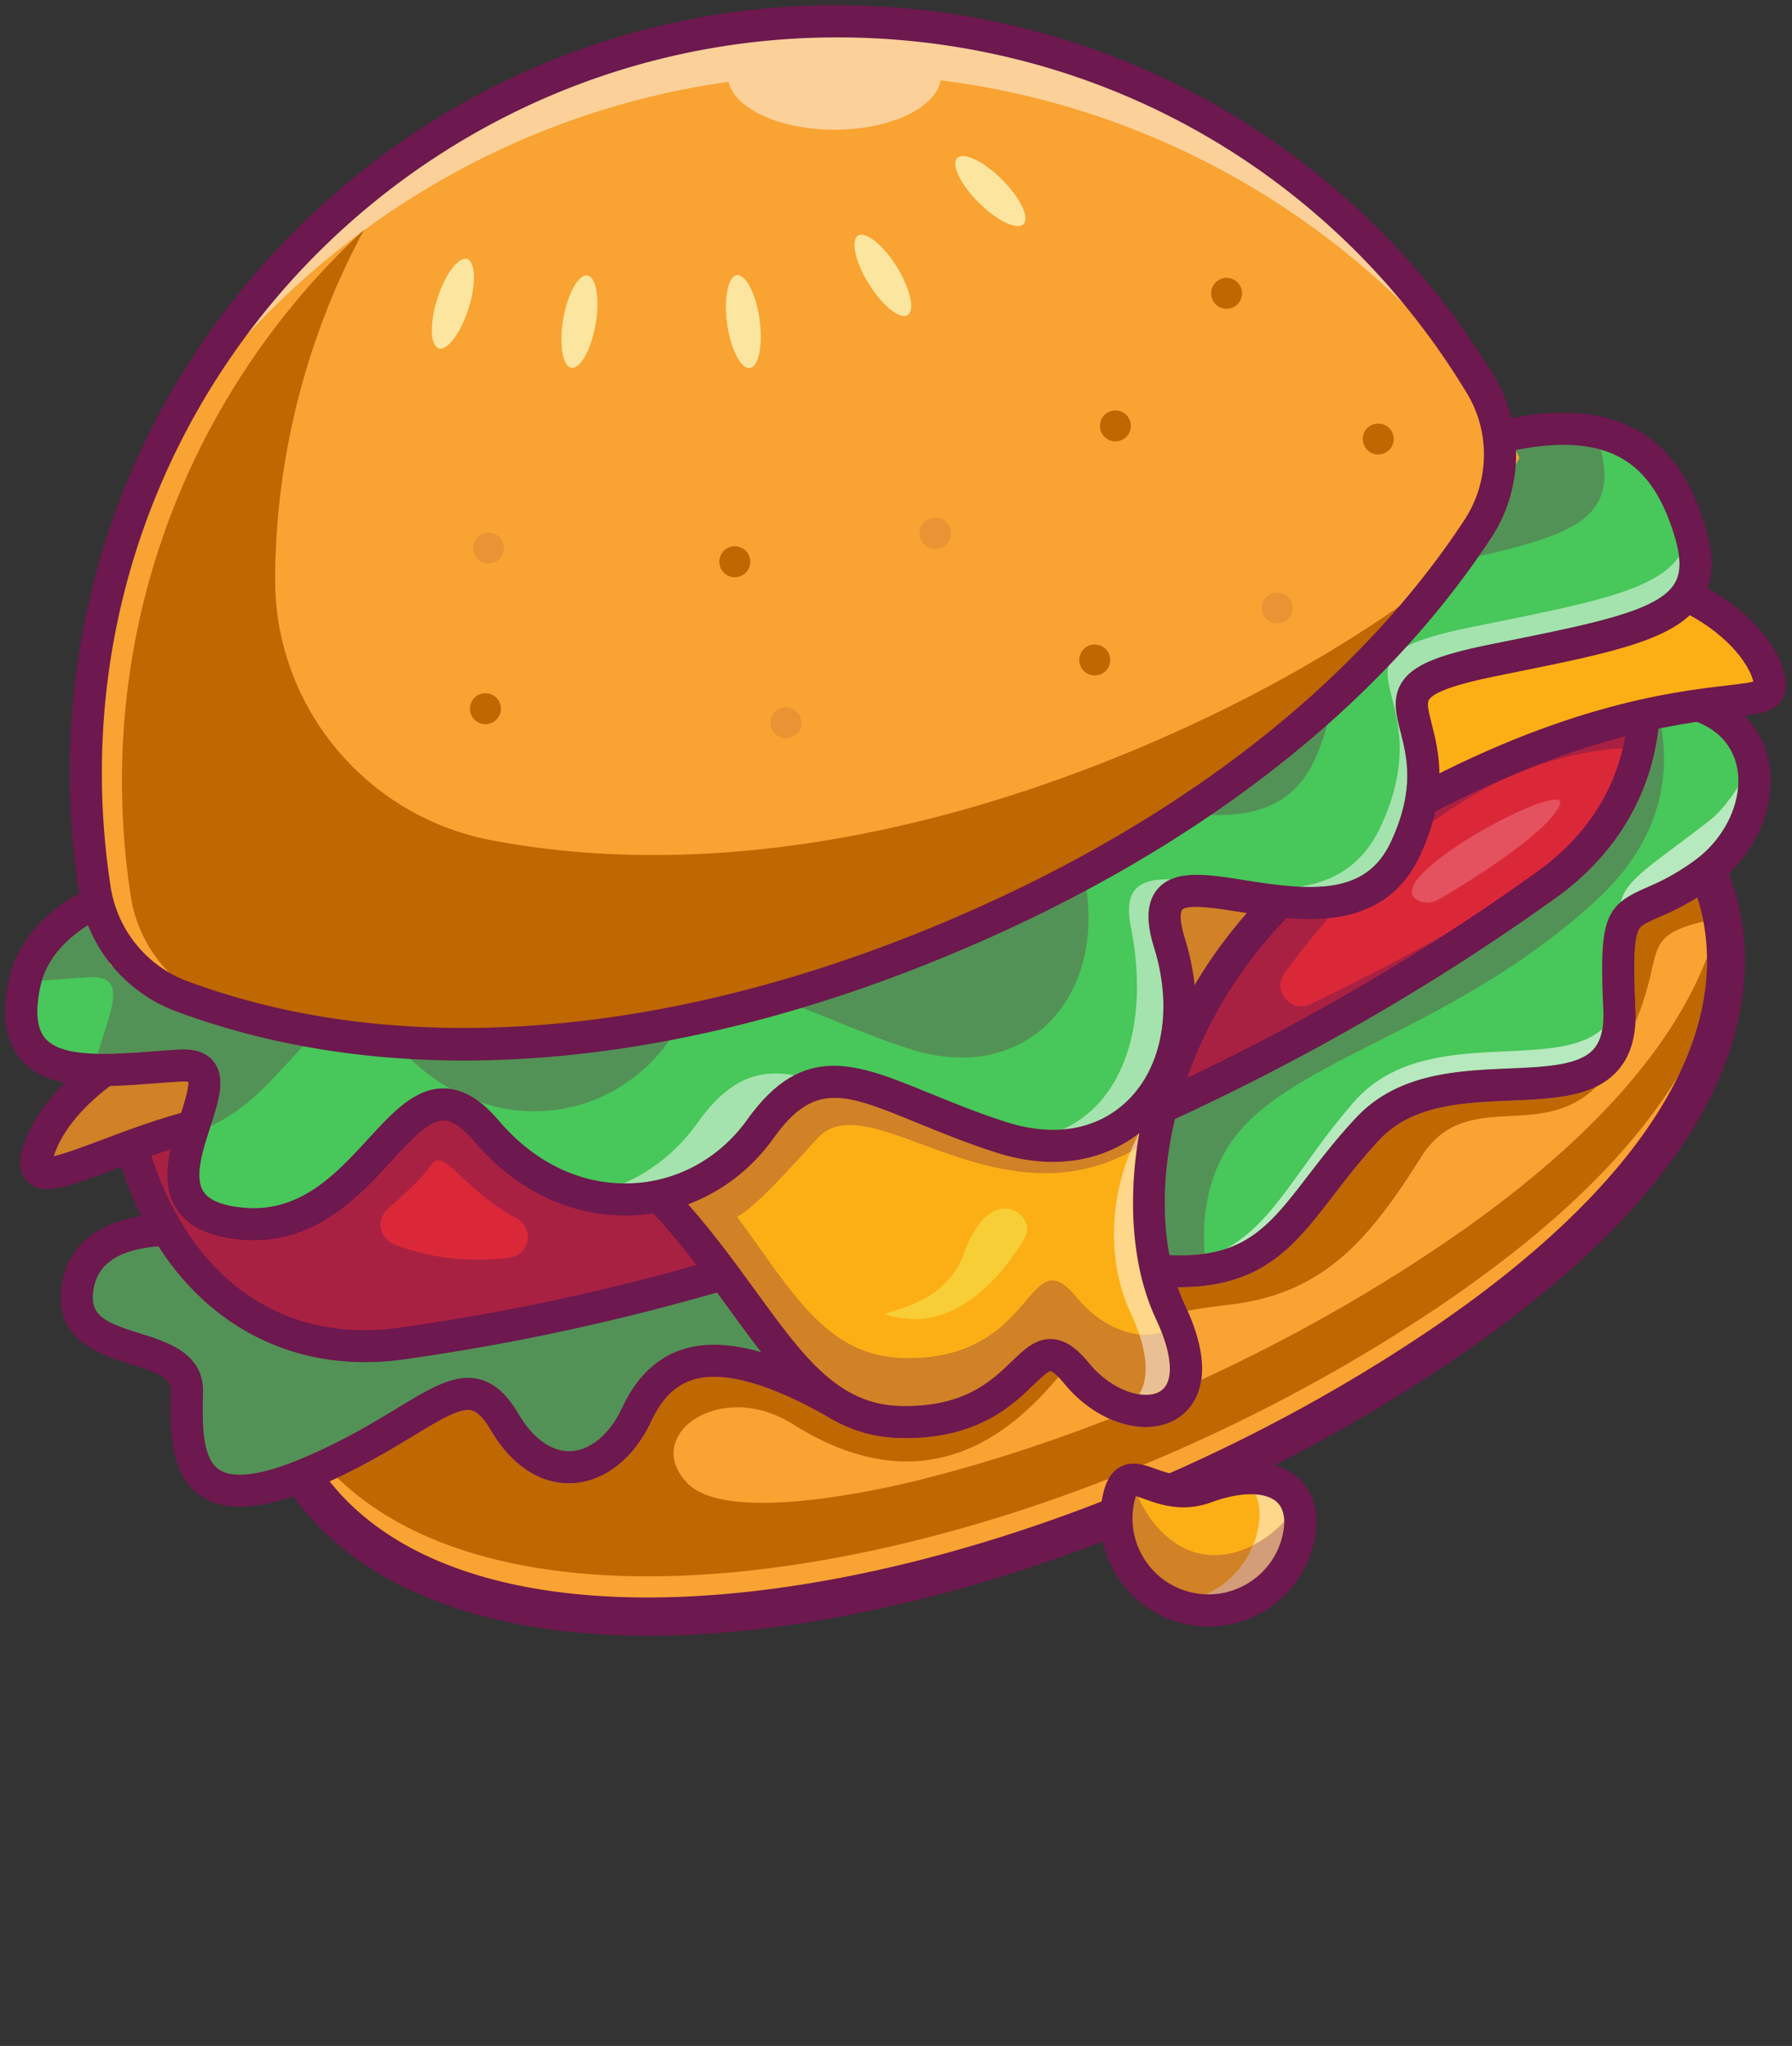 <svg xmlns="http://www.w3.org/2000/svg" width="255" height="291" fill="none">
<rect width="100%" height="100%" fill="#333333" stroke="none"/>
<path fill="#F9A332" d="M241.042 120.589s23.858 31.115-37.588 71.835c-61.448 40.718-147.114 54.191-164.161 10.342-17.047-43.851-1.131-30.868 64.367-38.373 65.497-7.505 109.107-75.61 119.645-68.187 10.533 7.425 17.737 24.383 17.737 24.383Z"/>
<path fill="#BF6700" d="M92.191 224.205c-18.49 0-34.173-4.363-44.18-14.014 4.427-2.09 7.932-4.212 10.861-5.984 3.338-2.02 6.042-3.657 7.722-3.657.18 0 .348.019.504.058.853.215 1.751 1.139 2.746 2.825 2.878 4.876 6.806 7.542 11.104 7.542.173 0 .346-.005.52-.013 4.55-.22 8.745-3.524 11.224-8.837 1.47-3.151 3.39-5.065 5.868-5.852.919-.291 1.944-.437 3.07-.437 4.137 0 9.663 1.962 16.483 5.862l.076.043c2.836 1.685 6.017 2.707 9.775 2.804.308.009.611.012.91.012 10.395 0 15.3-4.753 18.264-7.626.772-.748 1.939-1.878 2.332-1.91.004 0 .349.051 1.131.833-3.488 4.087-10.652 12.009-21.597 12.009-4.696 0-10.088-1.46-16.182-5.306-2.678-1.689-5.42-2.394-7.897-2.394-7.075 0-11.996 5.758-7.106 10.796 2.01 2.071 6.049 2.791 10.692 2.791 7.504 0 16.584-1.881 21.212-2.979 9.291-2.269 18.762-5.284 28.174-8.964 1.721.766 3.482 1.171 5.145 1.171 1.646 0 3.196-.397 4.518-1.232 1.127-.712 2.926-2.321 3.388-5.491 11.211-5.156 22.183-11.225 32.505-18.065 23.978-15.891 34.965-30.316 39.449-42.003a32.74 32.74 0 0 1-.489 5.994c-.605 3.506-1.776 7.055-3.495 10.634-5.976 10.003-16.773 21.499-35.465 33.886-34.946 23.158-77.727 37.504-111.262 37.504Zm76.802-37.776a36.667 36.667 0 0 0-.343-.75 26.264 26.264 0 0 1-1.053-2.59h.159c11.95 0 16.497-5.91 22.006-13.069 1.947-2.531 3.959-5.147 6.542-7.904 4.658-4.974 11.79-5.277 18.688-5.57 4.537-.192 8.885-.377 12.192-2.011-8.038 7.981-18.619-.007-24.95 10.017-7.201 11.402-13.604 19.403-27.205 21.003-2.211.26-4.213.548-6.036.874Zm63.727-41.048c.034-.615.034-1.259.005-1.932-.241-5.428-.27-9.132.32-10.822.317-.914.73-1.155 2.909-2.104 1.433-.626 3.269-1.427 5.561-2.857.331 1.006.636 2.144.879 3.407-8.988 2.158-5.484 4.352-9.674 14.308Z"/>
<path fill="#6D184E" d="M221.385 98.349c-.622 0-2.165.356-5.538 2.724-3.931 2.76-9.044 7.319-14.966 12.594-21.693 19.332-54.477 48.547-96.914 53.409-15.517 1.779-28.22 2.411-38.426 2.919-15.757.786-26.167 1.303-28.901 5.522-2.617 4.036.175 13.42 5.17 26.271 4.106 10.561 12.638 17.962 25.358 22.001 32.936 10.455 89.623-3.682 134.793-33.616 23.762-15.746 37.75-32.341 40.453-47.992 2.117-12.263-3.292-19.65-3.523-19.957a2.773 2.773 0 0 1-.335-.577c-.094-.222-7.056-16.36-16.808-23.232-.005-.002-.103-.066-.363-.066ZM92.239 232.657c-9.907.001-18.883-1.237-26.705-3.721-14.356-4.556-24.03-13.032-28.757-25.191-6.048-15.555-8.583-25.128-4.67-31.166 4.239-6.538 14.513-7.05 33.165-7.977 10.13-.505 22.736-1.133 38.081-2.891 40.737-4.668 72.752-33.198 93.937-52.075C211.457 97.01 219.258 90.055 224.858 94c10.399 7.329 17.504 22.876 18.546 25.252 1.196 1.718 6.589 10.361 4.366 23.64-2.918 17.464-17.329 34.887-42.824 51.783-22.182 14.7-48.19 26.274-73.232 32.591-14.236 3.59-27.531 5.391-39.475 5.391Z"/>
<path fill="#48C75A" d="M28.01 175.153s-15.603-2.4-17.003 8.2c-1.4 10.602 15.802 6.402 15.602 14.603-.2 8.201-.4 19.003 17.203 11.602 17.602-7.401 22.403-16.78 28.004-7.289 5.6 9.489 14.602 7.889 18.802-1.113 4.201-9.001 12.458-10.693 28.634-1.445 8.654 4.947 13.35-2.102 19.226-9.151 5.103-6.125 11.097-12.25 21.351-10.506 22.053 3.75 23.004-6.901 34.804-19.503 11.802-12.602 36.606 1.2 35.806-17.004-.8-18.202 1.1-11.349 12.05-19.301 10.953-7.952 10.802-26.554-10.651-24.903-21.453 1.65-74.809 78.61-203.829 75.81Z"/>
<path fill="#B6E9BD" d="M230.622 128.319c.809-3.363 4.674-5.409 12.693-11.649 1.415-1.103 2.832-2.934 4.023-4.773-.292 3.818-2.57 7.867-6.193 10.498-3.006 2.18-5.231 3.15-7.021 3.93-1.474.642-2.621 1.246-3.502 1.994ZM174.383 177.647c7.064-3.83 10.428-11.935 18.263-20.902 9.873-11.3 28.254-4.078 35.374-10.394-.21 1.248-.64 2.22-1.302 2.94-2.076 2.262-6.858 2.466-11.921 2.68-7.452.316-15.899.676-21.835 7.014-2.732 2.919-4.908 5.747-6.828 8.242-3.907 5.076-6.769 8.799-11.751 10.42Z"/>
<path fill="#539256" d="M34.13 209.744c-1.242 0-2.236-.247-2.961-.743-2.498-1.703-2.372-6.851-2.272-10.989.136-5.533-5.127-7.17-8.97-8.364-5.08-1.58-7.104-2.564-6.65-5.994.242-1.834 1.028-3.227 2.403-4.262 1.818-1.368 4.459-1.932 6.864-2.113 6.816 10.587 17.232 16.472 29.403 16.472 1.543 0 3.116-.095 4.71-.286 15.079-2.063 30.243-5.281 45.38-9.622.589.804 1.169 1.602 1.741 2.391 1.536 2.114 3.025 4.166 4.531 6.084-2.434-.708-4.661-1.059-6.694-1.059-1.598 0-3.077.217-4.44.651-3.714 1.179-6.618 3.964-8.63 8.278-1.749 3.746-4.477 6.064-7.297 6.201-.08.003-.16.004-.24.004-2.64 0-5.193-1.853-7.22-5.288-1.671-2.832-3.442-4.402-5.572-4.937a6.589 6.589 0 0 0-1.622-.199c-2.95 0-6.047 1.872-10.092 4.32-3.495 2.115-7.844 4.748-13.578 7.158-3.628 1.526-6.598 2.297-8.794 2.297Zm133.839-31.196c-.504 0-1.025-.013-1.564-.039-1.052-5.663-.871-12.352.792-19.34 19.678-9.1 38.038-19.781 54.819-31.905 8.146-6.092 12.9-14.339 13.981-23.628l.408-.083c1.173 6.955-.009 16.032-9.368 24.594-18.802 17.201-40.006 21.802-49.608 31.604-5.785 5.907-6.413 13.48-5.999 18.568a24.482 24.482 0 0 1-3.461.229Z"/><path fill="#6D184E" d="M24.463 177.208c-2.802 0-6.463.438-8.784 2.184-1.374 1.035-2.16 2.429-2.403 4.263-.453 3.429 1.57 4.413 6.65 5.993 3.843 1.194 9.106 2.832 8.97 8.364-.1 4.138-.225 9.287 2.272 10.99 2.01 1.371 6.075.834 11.755-1.554 5.734-2.41 10.083-5.043 13.578-7.159 4.79-2.898 8.252-4.991 11.714-4.121 2.13.536 3.9 2.105 5.572 4.937 2.088 3.538 4.735 5.399 7.46 5.284 2.82-.137 5.549-2.454 7.297-6.2 2.012-4.315 4.916-7.1 8.63-8.279 5.642-1.794 13.235.11 23.213 5.814 6.013 3.438 9.261-.021 14.953-6.957 5.515-6.725 12.378-15.095 24.872-12.97 15.73 2.678 19.349-2.029 25.921-10.569 1.92-2.495 4.096-5.324 6.829-8.241 5.935-6.339 14.383-6.699 21.835-7.015 5.062-.215 9.844-.418 11.919-2.681 1.08-1.177 1.551-3.023 1.434-5.642-.563-12.824.106-14.767 5.975-17.323 1.788-.781 4.016-1.752 7.02-3.932 4.959-3.602 7.398-9.855 5.672-14.546-1.697-4.618-6.953-6.83-14.804-6.222-5.256.403-13.853 6.772-24.739 14.837-15.473 11.463-36.666 27.165-65.865 39.812-34.467 14.93-72.644 22.055-113.45 21.167a2.67 2.67 0 0 1-.295-.025c-.704-.107-1.853-.209-3.201-.209Zm9.644 37.103c-2.195 0-4.027-.509-5.519-1.527-4.555-3.107-4.396-9.636-4.268-14.884.043-1.775-1.399-2.526-5.754-3.88-4.313-1.341-10.832-3.37-9.829-10.965.407-3.077 1.821-5.544 4.204-7.331 5.356-4.017 13.93-3.037 15.255-2.856 92.594 1.966 145.02-36.873 176.354-60.083 12.37-9.164 20.542-15.218 27.111-15.725 14.104-1.08 18.303 6.08 19.455 9.207 2.446 6.652-.617 14.992-7.281 19.83-3.41 2.476-5.994 3.602-7.882 4.426-2.178.949-2.59 1.19-2.909 2.105-.589 1.689-.559 5.392-.319 10.821.17 3.895-.69 6.819-2.634 8.937-3.358 3.662-9.063 3.904-15.1 4.16-6.897.293-14.03.595-18.686 5.57-2.584 2.757-4.596 5.373-6.544 7.904-6.632 8.62-11.871 15.428-30.319 12.291-9.871-1.679-15.306 4.948-20.565 11.359-5.206 6.35-11.112 13.546-20.764 8.028-8.68-4.962-15.259-6.786-19.553-5.425-2.478.787-4.398 2.701-5.868 5.851-2.48 5.314-6.675 8.618-11.224 8.838-4.5.224-8.63-2.457-11.625-7.529-.994-1.686-1.892-2.61-2.746-2.825-1.611-.403-4.53 1.362-8.225 3.599-3.623 2.192-8.131 4.921-14.173 7.461-4.196 1.764-7.707 2.643-10.592 2.643Z"/><path fill="#DB2839" d="M195.069 61.534c-2.782 1.113-5.173 2.869-7.136 5.117-11.946 8.224-37.969 24.784-70.986 37.833-32.897 13.334-63.16 19.304-77.48 21.594-2.973-.27-5.914.109-8.696 1.222-12.69 5.079-17.252 23.502-10.19 41.145 7.063 17.644 21.091 24.512 35.766 22.751 32.656-4.465 61.843-13.868 85.714-23.977 24.253-9.154 51.868-22.488 78.583-41.788 11.839-8.851 17.253-23.501 10.191-41.147-7.063-17.643-23.076-27.828-35.766-22.75Z"/><path fill="#A92142" d="M51.855 189.182c-13.1 0-23.584-7.687-29.149-21.587a46.759 46.759 0 0 1-1.145-3.193c.872-.302 1.767-.601 2.679-.89-.647 2.952-.756 5.986.892 8.492 1.641 2.494 4.606 3.91 9.064 4.33.653.061 1.29.09 1.913.09 9.254 0 15.209-6.486 19.632-11.303 2.708-2.95 5.267-5.736 7.365-5.736h.046c1.226.024 2.678 1.016 4.317 2.947 5.806 6.849 13.4 10.573 21.495 10.572a25.649 25.649 0 0 0 4-.308c2.243 2.423 4.259 4.887 6.135 7.323-14.364 4.04-28.742 7.051-43.025 9.005a35.42 35.42 0 0 1-4.22.258Zm10.52-24.141c-.356 0-.67.189-.962.612-1.156 1.675-3.625 4.018-6.224 6.267-1.71 1.48-1.2 4.221.905 5.048 3.764 1.48 7.777 2.194 11.894 2.194 1.458 0 2.93-.089 4.409-.267l.135-.019c2.857-.392 3.526-4.217.987-5.582-6.472-3.479-9.346-8.253-11.144-8.253Zm106.554-11.743c2.747-7.771 7.351-15.655 14.145-22.695 1.044.087 2.104.14 3.169.14a27.6 27.6 0 0 0 2.775-.134 115.89 115.89 0 0 0-6.215 7.798c-1.521 2.084.137 4.718 2.351 4.718.418 0 .859-.095 1.301-.307a341.142 341.142 0 0 0 19.265-9.975c-11.613 7.481-23.905 14.314-36.791 20.455Zm34.957-36.457c.135-.475.252-.942.353-1.396 10.828-5.678 19.857-8.85 27.026-10.706-.097.565-.21 1.125-.339 1.68-10.209.619-19.32 4.855-27.04 10.422Z"/><path fill="#6D184E" d="M37.637 128.283c-2.1 0-4.118.381-6.015 1.142-5.436 2.176-9.388 7.25-11.13 14.286-1.811 7.311-1.025 15.791 2.215 23.883 6.15 15.363 18.31 23.135 33.368 21.329 28.277-3.867 56.919-11.881 85.094-23.811a.76.76 0 0 1 .083-.034c28.627-10.805 54.887-24.77 78.053-41.502 12.114-9.059 15.553-23.079 9.403-38.44-6.58-16.445-21.292-26.08-32.789-21.475l-.849-2.127.849 2.127c-2.381.951-4.487 2.464-6.263 4.495a2.36 2.36 0 0 1-.425.38c-12.533 8.628-38.48 25.05-71.441 38.076-32.828 13.308-62.938 19.325-77.962 21.727a2.416 2.416 0 0 1-.57.019 17.765 17.765 0 0 0-1.621-.075Zm14.31 65.467c-14.952.002-27.257-8.881-33.49-24.454-3.593-8.976-4.449-18.453-2.41-26.685 2.106-8.506 7.033-14.699 13.873-17.437 2.97-1.19 6.153-1.658 9.46-1.401 14.923-2.4 44.482-8.349 76.709-21.412 32.355-12.786 57.857-28.878 70.315-37.438 2.216-2.47 4.844-4.323 7.814-5.515 13.841-5.538 31.222 5.237 38.741 24.026 6.877 17.18 2.786 33.564-10.943 43.831-23.51 16.983-50.114 31.134-79.106 42.08-28.531 12.079-57.551 20.195-86.253 24.119a39.404 39.404 0 0 1-4.71.286Z"/><path fill="#FCAF15" d="M24.809 146.549S9.407 152.75 5.606 163.352c-2.258 6.297 4.237 2.784 14.117-.729 6.753-2.401 15.086-4.803 23.288-4.072 7.488.667 10.36-1.578 12.445-3.823 3.539-3.813 4.81-7.627 22.56 2.822 28.205 16.603 30.805 44.207 50.007 44.706 7.691.202 12.108-2.278 15.106-4.756 4.484-3.711 5.781-7.42 10.097-2.143 7.202 8.8 20.853 7.2 13.352-8.702-7.501-15.903-2.75-50.908 31.256-70.31 34.003-19.403 52.206-15.203 53.807-18.002 1.601-2.801-6.002-17.204-30.205-17.603-24.203-.4-85.011 61.409-196.627 65.809Z"/><path fill="#D18126" d="M128.834 199.978c-.247 0-.496-.003-.751-.01-8.841-.231-13.773-7.022-20.6-16.424-2.768-3.813-5.83-8.03-9.548-12.255 4.792-1.795 9.02-5.028 12.148-9.407 2.959-4.142 5.521-5.725 8.687-5.725 3.069 0 6.703 1.489 11.81 3.582 3.228 1.32 6.885 2.818 11.143 4.191 2.773.892 5.494 1.332 8.092 1.332 4.62 0 8.853-1.39 12.3-4.094a31.25 31.25 0 0 0-1.256 2.655c-4.143 2.218-8.216 3.043-12.133 3.043-5.646 0-10.965-1.714-15.687-3.427-4.723-1.714-8.849-3.427-12.113-3.427-1.817 0-3.367.531-4.603 1.889-4.413 4.844-8.766 9.682-11.426 11.173 7.9 10.754 12.725 19.798 23.605 20.081.266.006.526.011.784.011 7.343 0 11.507-2.764 14.314-5.526 2.805-2.763 4.254-5.525 6.166-5.525.96 0 2.037.696 3.461 2.436 2.568 3.139 5.955 4.951 8.912 5.264 1.31 3.927 1.089 6.729-.042 8.503-2.234-.334-4.96-1.798-7.098-4.411-1.26-1.541-2.998-3.327-5.266-3.457a5.642 5.642 0 0 0-.261-.008c-2.209 0-3.819 1.553-5.518 3.2-2.778 2.693-6.557 6.336-15.12 6.336ZM7.655 164.434c.031-.095.066-.199.106-.311 1.386-3.866 4.589-7.136 7.908-9.658 2.081-.043 4.237-.207 6.372-.369 1.32-.099 2.568-.195 3.792-.261.12-.007.23-.01.327-.01.314 0 .512.031.626.058.111.783-.509 2.808-1.02 4.395-4.193 1.167-8.069 2.627-11.407 3.885-2.342.882-5.131 1.932-6.704 2.271Z"/><path fill="#F8CE36" d="M43.29 158.571c12.257.987 11.892-5.97 16.495-7.495-8.714-1.954-6.39 6.495-16.495 7.495ZM5.376 166.258c1.946 3.007 16.75-6.901 32.41-7.778-12.811-.778-25.78 5.777-32.41 7.778Z"/><path fill="#FED78A" d="M163.041 189.866c-.295 0-.598-.017-.904-.049a28.628 28.628 0 0 0-1.285-3.163c-2.621-5.558-3.568-14.241.007-22.83.308-.167.618-.339.927-.52-1.271 9.047-.363 17.785 2.722 24.327.302.64.57 1.262.801 1.863a6.682 6.682 0 0 1-2.268.372Z"/><path fill="#E8C093" d="M163.051 198.391c-.305 0-.625-.024-.955-.073 1.129-1.773 1.352-4.576.04-8.501.306.032.608.05.904.05.811 0 1.578-.123 2.269-.374 1.604 4.141 1.559 7.275-.193 8.383-.547.343-1.255.515-2.065.515Zm-2.194-34.568c.369-.886.787-1.773 1.255-2.654l.015-.012a62.127 62.127 0 0 0-.342 2.147c-.308.181-.619.355-.928.519Z"/><path fill="#D18126" d="M169.996 140.087a34.23 34.23 0 0 0-1.382-6.62c-1.022-3.283-.429-4.02-.402-4.05.267-.308.978-.424 1.92-.424 1.799 0 4.437.424 6.412.742l.868.138a67.013 67.013 0 0 0-7.416 10.214Z"/><path fill="#6D184E" d="M61.647 148.509c3.562 0 8.774 1.914 17.53 7.069 13.97 8.223 21.919 19.171 28.306 27.967 6.826 9.401 11.758 16.193 20.599 16.424 9.097.218 13.014-3.556 15.871-6.327 1.765-1.71 3.436-3.321 5.781-3.192 2.266.131 4.005 1.917 5.265 3.457 3.293 4.024 7.975 5.321 10.117 3.969 2.006-1.27 1.775-5.194-.609-10.244-4.358-9.242-4.371-22.868-.032-35.56 3.745-10.954 12.377-26.392 32.223-37.717 24.492-13.972 41.084-15.925 49.057-16.862 1.379-.163 2.903-.343 3.741-.533-.171-.781-.775-2.347-2.505-4.351-2.409-2.793-9.727-9.318-25.594-9.58-7.363-.143-19.006 6.33-35.134 15.263-34.156 18.908-85.734 47.466-160.945 50.528-2.224.969-14.45 6.639-17.557 15.304-.04.111-.075.215-.106.31 1.572-.338 4.362-1.389 6.704-2.271 7.667-2.888 18.171-6.84 28.855-5.893 7.256.65 9.205-1.553 11.267-3.882 1.977-2.232 3.863-3.879 7.166-3.879Zm67.228 56.048c-.299 0-.604-.003-.912-.012-11.1-.289-17.164-8.64-24.185-18.311-6.457-8.892-13.775-18.97-26.923-26.711-7.151-4.209-12.017-6.318-14.874-6.444-1.846-.07-2.542.616-4.072 2.344-2.338 2.641-5.543 6.255-15.1 5.408-9.647-.861-19.582 2.883-26.837 5.616-6.392 2.408-9.914 3.736-12.06 1.623-1.796-1.767-.791-4.57-.46-5.491 4.1-11.437 19.835-17.884 20.501-18.153.245-.097.503-.154.765-.164 74.35-2.932 125.488-31.243 159.326-49.978 16.752-9.272 28.856-15.968 37.429-15.832 17.17.284 27.356 7.53 31.162 14.217.909 1.6 2.25 4.611.994 6.809-1.041 1.821-3.146 2.067-7.339 2.561-7.675.903-23.641 2.782-47.321 16.295-31.5 17.972-37.921 51.227-30.32 67.344 5.044 10.696.92 14.8-1.089 16.068-4.458 2.817-11.533.647-16.105-4.941-1.39-1.697-1.979-1.783-1.985-1.784-.392.032-1.559 1.162-2.33 1.91-2.966 2.872-7.869 7.626-18.265 7.626Z"/><path fill="#F8CE36" d="M145.802 176.079s-6.981 12.982-17.3 11.4c-7.829-1.201 5.253.327 8.651-9.15 3.924-10.953 10.669-5.251 8.649-2.25Z"/><path fill="#48C75A" d="M34.41 123.045s-27.604 1.501-30.905 16.803C.205 155.15 14.607 152.15 25.71 151.55c11.101-.6-10.502 20.703 8.701 22.503 8.028.753 13.38-3.843 17.748-8.439 6.08-6.397 10.247-12.794 17.057-4.763 11.701 13.802 30.004 12.303 39.005-.299 9.002-12.602 16.502-4.501 34.205 1.2 17.703 5.701 29.705-9.302 24.004-27.605-2.831-9.086 3.287-7.819 11.23-6.553 8.058 1.285 17.993 2.569 22.373-6.948 8.701-18.903-9.901-22.203 12.303-26.703 22.203-4.503 31.804-6.001 28.204-18.153-3.6-12.153-12.002-21.153-40.207-9.151-28.202 12-53.707 64.509-165.922 56.406Z"/><path fill="#539256" d="M29.977 160.137c1.19-3.669 2.201-6.836.452-9.109-.908-1.182-2.352-1.779-4.294-1.779-.178 0-.362.004-.55.014-1.273.069-2.603.17-3.89.268-2.32.176-4.76.361-7.02.361-.261 0-.52-.002-.776-.006 1.544-5.52 4.415-10.906-.715-10.906-.142 0-.29.002-.444.012-2.184.117-4.494.327-6.773.474 1.18-3.941 4.384-6.794 8.24-8.861.442 2.251.954 4.475 1.533 6.673 9.167 4.64 19.05 7.797 29.458 9.564-4.163 3.574-8.499 10.343-15.22 13.295Zm46.053-2.081a23.8 23.8 0 0 1-7.77-1.314c-1.368-1.048-2.741-1.664-4.141-1.866-2.81-1.577-5.48-3.761-7.873-6.584l-.098-.115c3.267.248 6.576.373 9.92.373 10.21 0 20.755-1.146 31.483-3.366a25.164 25.164 0 0 0-2.3 2.81c-4.653 6.516-11.792 10.062-19.22 10.062Zm60.814-7.636c-2.315 0-4.789-.391-7.386-1.227-8.148-2.623-14.136-5.756-19.102-7.144 8.049-2.269 16.158-5.114 24.269-8.502l.101-.043.028-.012a.932.932 0 0 0 .073-.03.554.554 0 0 1 .032-.012l.075-.032.024-.01c.032-.015.066-.029.099-.041l.002-.002.106-.044c.002-.002.004-.002.006-.002l.097-.042c.004-.002.012-.004.018-.008.028-.013.059-.025.089-.037l.014-.006.101-.042.002-.002.213-.091.008-.002.097-.042.01-.004c.143-.061.284-.119.425-.181l.004-.002c.323-.137.643-.274.963-.413l.006-.002.425-.184.004-.004.424-.181.008-.006.419-.184.01-.004.094-.042.011-.004c.102-.044.209-.093.312-.137a.042.042 0 0 0 .012-.008c.03-.012.06-.024.089-.038.004-.002.012-.004.016-.008.036-.014.064-.029.098-.043h.002c.069-.032.139-.062.208-.092a.071.071 0 0 1 .018-.008c.026-.012.056-.027.083-.037l.02-.01.084-.036c.006-.004.013-.006.021-.01.066-.028.131-.058.197-.089.008-.004.02-.01.03-.012l.071-.032c.01-.006.02-.008.03-.014l.068-.03.033-.014.08-.037a.159.159 0 0 1 .018-.008l.099-.044c.008-.004.016-.008.024-.01.022-.012.049-.022.073-.032l.036-.019c.02-.008.038-.018.059-.026a.428.428 0 0 0 .044-.02l.052-.022c.014-.008.03-.014.045-.02.016-.008.032-.016.048-.022.03-.014.064-.031.095-.043l.04-.02.056-.024a1.29 1.29 0 0 1 .037-.018l.058-.026.034-.014c.022-.012.043-.021.065-.031l.006-.002c.08-.038.163-.074.246-.112l.01-.004.08-.037.002-.002a212.997 212.997 0 0 0 12.856-6.388c3.226 14.433-4.634 26.183-17.324 26.183Zm36.548-34.498c-1.579 0-3.183-.129-4.762-.318 7.561-4.983 14.55-10.392 20.868-16.195-.205 2.464-.888 5.325-2.432 8.678-2.871 6.235-8.125 7.835-13.674 7.835Zm33.731-36.116c3.435-4.722 6.475-9.626 9.082-14.695-.169-.365-.34-.73-.512-1.092 2.466-.494 4.731-.742 6.79-.742 1.948 0 3.713.222 5.287.667 2.629 10.03-4.38 12.473-20.647 15.862Z"/><path fill="#A4E3AD" d="m88.966 168.327-.222-.002c4.058-1.78 7.693-4.673 10.484-8.581 3.705-5.187 7.172-7.06 11.125-7.06.863 0 1.753.089 2.672.255-2.241 1.165-4.439 3.164-6.669 6.282-3.929 5.503-9.939 8.814-16.487 9.086-.302.013-.602.02-.903.02ZM151.222 160.649c8.917-4.113 12.342-15.367 9.688-28.885-1.052-5.359 1.281-6.693 5.244-6.693.145 0 .29 0 .436.004a5.119 5.119 0 0 0-1.838 1.344c-2.063 2.379-1.279 5.939-.509 8.409 2.639 8.47 1.226 16.752-3.686 21.617-2.532 2.508-5.72 3.923-9.335 4.204Zm35.193-34.488c-.497 0-1.006-.013-1.523-.037 4.712-.7 9.002-2.958 11.629-8.667 9.221-20.031-10.491-23.53 13.038-28.299 16.154-3.274 26.008-5.051 29.366-10.014.235 2.059-.213 3.161-.633 3.856-2.3 3.827-11.034 5.591-24.251 8.262l-2.162.436c-7.539 1.529-10.905 2.991-12.412 5.395-1.39 2.21-.797 4.536-.172 6.999.927 3.639 2.079 8.167-1.34 15.597-2.299 4.991-6.34 6.472-11.54 6.472Z"/><path fill="#6D184E" d="M26.134 149.25c1.943 0 3.386.596 4.294 1.779 1.762 2.289.724 5.485-.477 9.187-1.098 3.383-2.343 7.22-.993 9.273.817 1.241 2.722 2.009 5.666 2.285 8.094.757 13.222-4.824 17.745-9.751 3.447-3.754 6.692-7.32 10.875-7.216 2.633.052 5.158 1.545 7.717 4.564 5.135 6.056 11.85 9.232 18.908 8.936 6.549-.272 12.558-3.583 16.488-9.085 7.933-11.105 15.493-8.006 25.958-3.72 3.151 1.29 6.72 2.753 10.813 4.071 6.945 2.235 13.134 1.126 17.429-3.128 4.911-4.864 6.323-13.148 3.686-21.617-.77-2.47-1.554-6.028.51-8.409 2.446-2.822 7.112-2.073 12.517-1.205 9.569 1.536 17.171 2.107 20.683-5.526 3.422-7.429 2.268-11.959 1.342-15.597-.627-2.461-1.219-4.788.17-7 1.509-2.401 4.874-3.864 12.415-5.393l2.161-.437c13.217-2.67 21.95-4.433 24.251-8.26.575-.954 1.204-2.67.053-6.56-1.815-6.124-4.503-9.847-8.462-11.712-6.053-2.85-15.695-1.5-28.653 4.016-6.682 2.843-13.428 8.235-21.237 14.48-12.192 9.744-27.363 21.875-50.124 30.733-26.614 10.358-57.845 14.08-95.468 11.382-2.017.141-25.874 2.084-28.658 14.991-.753 3.493-.512 5.977.716 7.385 2.43 2.788 9.233 2.272 15.235 1.817 1.288-.099 2.617-.199 3.89-.269.189-.01.372-.014.55-.014Zm9.976 27.174c-.623 0-1.26-.03-1.913-.091-4.458-.419-7.423-1.835-9.064-4.329-2.558-3.889-.884-9.052.463-13.201.529-1.631 1.313-4.048 1.189-4.919-.15-.035-.442-.077-.953-.048-1.224.066-2.471.161-3.792.261-7.42.562-15.094 1.145-19.032-3.372-2.26-2.591-2.83-6.309-1.74-11.359 3.627-16.816 31.82-18.541 33.018-18.606.096-.004.193-.004.29.004 83.585 6.03 117.668-21.22 142.558-41.115 8.071-6.454 15.043-12.028 22.304-15.117 14.412-6.132 25.009-7.423 32.396-3.944 5.224 2.463 8.688 7.085 10.9 14.552 1.25 4.221 1.08 7.563-.519 10.222-3.342 5.553-12.347 7.372-27.268 10.387l-2.157.437c-5.589 1.132-8.765 2.257-9.447 3.342-.33.522-.065 1.645.39 3.434.986 3.877 2.478 9.737-1.62 18.642-5.247 11.394-17.477 9.43-25.569 8.13-3.009-.481-7.555-1.215-8.331-.317-.028.029-.621.768.4 4.049 3.198 10.262 1.389 20.068-4.836 26.233-5.486 5.436-13.526 6.977-22.054 4.231-4.259-1.371-7.916-2.87-11.143-4.191-10.377-4.252-14.672-6.011-20.497 2.143-4.756 6.66-12.055 10.668-20.023 10.999-8.504.352-16.524-3.393-22.59-10.55-1.639-1.931-3.091-2.922-4.317-2.946h-.047c-2.098 0-4.656 2.786-7.365 5.735-4.423 4.818-10.378 11.304-19.631 11.304Z"/><path fill="#F9A332" d="M134.626 133.547c37.018-15.47 66.53-39.159 81.577-68.436-16.721-36.153-53.037-61.387-95.326-62.07-58.75-.945-107.629 46.252-108.653 105.002a107.157 107.157 0 0 0 3.516 29.235c33.298 16.856 76.096 14.148 118.886-3.731Z"/><path fill="#FFF6AF" d="M135.439 4.265h-.002.002Zm-.11-.015c-.003 0-.003-.003-.005-.003.002 0 .002.003.005.003Zm-.058-.01-.002-.001.002.002Zm-.053-.008-.009-.002.009.002Zm-.06-.009h-.002.002Zm-.167-.024-.005-.002.005.002Zm-.276-.042h-.007.007Zm-.049-.007-.015-.002.015.002Zm-.055-.009-.018-.002a.045.045 0 0 0 .018.002Zm-.051-.006c-.011-.002-.018-.002-.029-.005.009.003.02.003.029.005Zm-.055-.01c-.011 0-.02-.001-.031-.004.011.003.018.003.031.005Zm-.06-.008-.029-.002.029.002Zm-.059-.007-.027-.004c.009 0 .015.002.027.004Zm-.056-.008c-.011-.003-.022-.003-.033-.005.011.002.02.002.033.005Zm-.059-.01a.171.171 0 0 1-.031-.004c.013.003.02.005.031.005Zm-.058-.008-.028-.002.028.002Zm-.059-.007-.027-.004.027.004Zm-.058-.009-.035-.004.035.004Zm-.057-.006c-.016-.005-.029-.005-.047-.009.018.004.031.004.047.009Zm-.058-.009a.512.512 0 0 1-.055-.009l.055.009Zm-.068-.009c-.018-.004-.031-.004-.049-.009l.049.01Zm-.064-.009a1.104 1.104 0 0 0-.044-.006l.044.006Zm-.062-.008c-.011-.003-.026-.005-.04-.007l.04.007Zm-.062-.01c-.013-.002-.022-.004-.035-.004a.19.19 0 0 1 .035.005Zm-.057-.008c-.013-.002-.025-.002-.038-.005.013.003.025.003.038.005Zm-.058-.007-.039-.006.039.006Zm-.055-.009-.044-.004.044.004Zm-.062-.006-.042-.007.042.007Zm-.057-.01Zm-.06-.008Zm-.057-.007-.049-.006.049.006Zm-.06-.008-.055-.007.055.007Zm-.055-.007-.06-.007.06.007Zm-.06-.007Zm-.364-.048-.055-.007.055.007Zm-.06-.007-.057-.006.057.006Zm-.057-.009-.119-.013.119.013Zm-.124-.013Zm-.057-.009-.058-.006.058.006Zm-.06-.006Zm-9.938-.769h-.06.06Zm-.062 0c-.02-.002-.038-.002-.059-.002.02 0 .04 0 .059.002Zm-.061-.002Zm-.064-.002-.053-.003.053.003Zm-.062-.003c-.016 0-.038 0-.053-.002.016.002.036.002.053.002Zm-.062-.002h-.055.055Zm-.059 0Zm-.062-.002Zm-.376-.011h-.055.055Zm-.058 0-.056-.002.056.002Zm-.068-.002h-.049.049Zm-.063 0Zm-.062-.002h-.044.044Zm-.062-.003h-.039.039Zm-.063 0c-.012 0-.025 0-.037-.002.012.002.026.002.037.002Zm-.06-.002h-.038.038Zm-.06 0-.039-.002.039.002Zm-.061-.002h-.036.036Zm-.061 0c-.012 0-.025 0-.037-.002.011.002.025.002.037.002Zm-.06-.002h-.046.046Zm-.06 0Zm-.061-.002c-.053 0-.108 0-.161-.003.054.003.107.003.161.003Zm-2.556-.011c.141 0 .281-.003.421-.003h.047c-.157.003-.311.002-.468.002Z"/><path fill="#FCD199" d="M22.96 63.333C40.22 27.987 76.412 3.513 117.92 3.04l.4-.009.468-.002h.377c.515 0 1.032.005 1.55.011l.162.002c.021 0 .04 0 .061.003H121.02c.013 0 .025 0 .037.002H121.14c.013 0 .027 0 .039.002H121.262c.012 0 .025 0 .037.002h.082l.044.002h.075a.364.364 0 0 0 .049.003h.012c.021 0 .034 0 .056.002h.066l.368.01h.066a.475.475 0 0 0 .056.003h.009l.052.002h.009c.015 0 .037 0 .053.002h.007c.02 0 .037 0 .057.003.002 0-.001-.003.002 0h.061c.021.002.04.002.06.002h.003c3.352.104 6.664.362 9.935.768h.002l.058.007.059.007.005.002.117.013c.02.005.037.005.057.009h.005l.055.007h.004l.36.046.06.009.055.006.013.003.049.006.011.002a.326.326 0 0 1 .062.007l.042.007.015.002c.018.002.029.004.042.004a.05.05 0 0 0 .018.003l.044.006.015.002c.011.003.027.005.04.007.007 0 .013 0 .02.002.013.002.024.002.038.005.008.002.013.002.022.002l.035.006c.007 0 .015.003.024.003a.223.223 0 0 0 .038.004c.004.002.015.002.02.005l.044.004c.004.002.009.002.013.002l.049.007.013.002c.02.002.035.004.055.009h.011l.049.006c.004.003.013.003.02.005.011 0 .024.002.037.004.009.002.02.002.029.005l.026.002a.16.16 0 0 0 .031.004c.011.003.02.005.029.005l.029.004c.009.002.02.002.029.005l.026.004a.17.17 0 0 1 .033.004c.009 0 .02.003.029.005l.026.002a.15.15 0 0 0 .031.004c.011.003.018.005.029.005.009.002.02.004.031.004.009.002.018.002.029.005l.026.004c.011.002.018.002.029.005a.17.17 0 0 1 .033.004l.018.002.039.007c.005 0 .009 0 .016.002l.042.007h.006c.089.013.184.026.272.04h.004c.038.006.076.01.113.017a.442.442 0 0 1 .053.009h.004l.051.006.007.003.051.006h.002c.02.005.033.007.053.01h.004c.018.004.038.006.053.008.02.002.038.007.056.009h.002c33.45 5.123 61.791 25.752 77.468 54.316-18.199-25.42-46.517-43.093-79.063-47.154-.689 3.933-7.186 7.018-15.102 7.018-7.777 0-14.183-2.977-15.06-6.81-19.192 2.678-36.938 10.15-51.947 21.169l.08-.15v.002c-.157.144-.313.29-.468.435a116.146 116.146 0 0 0-28.386 30.24Z"/><path fill="#5B6D54" d="m134.624 133.548.101-.043c-.033.015-.069.028-.101.043Zm.129-.054.072-.03a5.272 5.272 0 0 1-.072.03Zm.104-.044.074-.031-.074.031Zm.1-.041.097-.042a4.686 4.686 0 0 1-.097.042Zm.102-.043.105-.044-.105.044Zm.111-.047c.031-.013.065-.026.096-.041a2.511 2.511 0 0 1-.096.041Zm.115-.048.088-.037-.088.037Zm.102-.045c.034-.013.067-.026.1-.041-.032.015-.066.028-.1.041Zm.103-.042.213-.091c-.07.031-.141.06-.213.091Zm.222-.094.097-.041c-.034.013-.063.028-.097.041Zm.107-.046.426-.18-.426.18Zm.429-.183.964-.413-.964.413Zm.969-.416.424-.183-.424.183Zm.429-.186.422-.184-.422.184Zm.431-.188.42-.183-.42.183Zm.43-.188.094-.042-.094.042Zm.103-.045.313-.138-.313.138Zm.326-.144.088-.04a7.527 7.527 0 0 1-.088.04Zm.106-.047.098-.043-.098.043Zm.098-.044Zm.226-.1.084-.037-.084.037Zm.103-.046.085-.038c-.026.013-.057.025-.085.038Zm.104-.047Zm.229-.101a.905.905 0 0 1 .071-.032l-.071.032Zm.102-.045.067-.031c-.023.01-.044.019-.067.031Zm.099-.046.08-.035-.08.035Zm.099-.044.098-.044-.098.044Zm.123-.054a2.3 2.3 0 0 1 .072-.033l-.072.033Zm.109-.05.058-.027-.058.027Zm.102-.046c.018-.007.034-.016.053-.023a.499.499 0 0 0-.053.023Zm.097-.044.049-.022-.049.022Zm.143-.064c.014-.008.028-.012.041-.019l-.041.019Zm.097-.044a.403.403 0 0 0 .036-.018l-.036.018Zm.095-.044.034-.015-.034.015Zm.097-.045.007-.002-.007.002Zm.253-.114c.002-.002.005-.002.01-.004-.003.001-.008.002-.01.004Zm.091-.041.003-.002-.003.002Z"/><path fill="#BF6700" d="M66.087 148.543c-8.19 0-16.166-.739-23.84-2.253a103.261 103.261 0 0 1-11.112-3.401c-6.666-2.467-11.44-8.38-12.524-15.406a107.68 107.68 0 0 1-1.236-18.294c.523-30.01 13.538-56.994 33.971-76.097l.389-.288a105.858 105.858 0 0 0-12.588 49.289c-.155 18.296 12.852 34.016 30.83 37.427 7.425 1.408 15.123 2.095 23.025 2.095 21.823 0 45.194-5.241 68.559-15.003 16.582-6.93 31.652-15.515 44.596-25.506-15.201 20.298-37.792 37.175-64.844 49.519l-.004.002a1.226 1.226 0 0 1-.081.037c-.004.002-.006.004-.01.004-.083.038-.162.075-.245.111-.002.002-.004.004-.006.004l-.063.029-.034.014-.059.028c-.01.004-.026.012-.039.016-.02.009-.034.017-.054.025-.014.008-.027.012-.041.02-.032.012-.063.028-.095.043-.016.006-.032.014-.049.022-.014.006-.03.012-.044.02-.018.008-.035.014-.051.022a.44.44 0 0 0-.044.021c-.021.008-.041.018-.059.026-.012.006-.024.01-.037.018-.026.01-.048.02-.072.031-.011.004-.017.008-.025.012-.03.012-.067.028-.097.044l-.02.006c-.027.015-.053.025-.079.037a.25.25 0 0 0-.033.016l-.069.03-.03.013c-.024.01-.047.02-.071.032-.008.004-.02.008-.03.014l-.197.087-.02.01a1.67 1.67 0 0 1-.085.037c-.006.004-.012.006-.018.008-.029.012-.057.026-.083.039a.054.054 0 0 0-.019.008l-.208.091h-.002c-.033.016-.063.028-.098.044-.004.002-.012.004-.018.008l-.087.039-.014.006-.312.138-.008.004c-.033.012-.065.028-.095.04-.004.002-.006.004-.01.004-.14.063-.282.124-.42.185-.002.002-.008.004-.008.006l-.423.182-.004.002-.426.184-.004.002c-.322.14-.642.276-.964.414l-.004.002-.425.182c-.005 0-.007.002-.011.004l-.097.041a19.252 19.252 0 0 0-.221.093c0 .002 0 .002-.004.002a4.935 4.935 0 0 1-.202.085l-.019.008-.095.041-.006.002-.105.044-.004.002-.097.041-.027.01-.073.032c-.01.004-.022.008-.032.014-.026.011-.049.019-.073.031-.01.002-.02.008-.028.01-.035.016-.067.028-.102.042-23.36 9.763-46.719 14.997-68.537 14.997Z"/><path fill="#D19982" d="m51.346 33.09.469-.433v-.002l-.08.15-.39.286Z"/><path fill="#FCE69F" d="M66.668 43.9c-1.108 3.481-3.02 6.03-4.239 5.643-1.218-.389-1.308-3.572-.201-7.056 1.106-3.482 3.02-6.03 4.239-5.643 1.14.364 1.306 3.189.376 6.472l-.175.583ZM84.745 46.142c-.625 3.603-2.175 6.386-3.435 6.167-1.259-.219-1.78-3.361-1.156-6.962.626-3.602 2.176-6.385 3.435-6.166 1.181.204 1.727 2.982 1.25 6.361l-.094.6ZM108.083 45.419c.509 3.62-.113 6.745-1.379 6.922-1.267.179-2.726-2.654-3.235-6.274-.508-3.618.116-6.743 1.38-6.92 1.187-.167 2.558 2.308 3.141 5.672l.093.6ZM127.6 37.935c1.934 3.1 2.63 6.21 1.547 6.886-1.084.676-3.569-1.32-5.501-4.421-1.936-3.1-2.633-6.21-1.549-6.886 1.017-.634 3.275 1.073 5.17 3.91l.333.511ZM142.567 25.523c2.593 2.579 3.981 5.446 3.078 6.353-.902.904-3.773-.472-6.364-3.05-2.591-2.578-3.981-5.445-3.079-6.352.846-.848 3.433.298 5.929 2.626l.436.423Z"/><path fill="#BF6700" d="M69.075 103.001c-1.217 0-2.2-.984-2.2-2.199a2.199 2.199 0 1 1 4.4 0 2.199 2.199 0 0 1-2.2 2.199ZM104.562 82.1a2.201 2.201 0 1 1 .002-4.403 2.201 2.201 0 0 1-.002 4.402Z"/><path fill="#E99335" d="M111.834 104.997a2.2 2.2 0 1 1 0-4.4 2.2 2.2 0 0 1 0 4.4ZM133.066 78.064a2.2 2.2 0 0 1 0-4.4 2.201 2.201 0 1 1 0 4.4Z"/><path fill="#BF6700" d="M155.781 96.071a2.201 2.201 0 1 1 0-4.402 2.201 2.201 0 0 1 0 4.402ZM158.724 62.779a2.2 2.2 0 1 1 0-4.4 2.2 2.2 0 0 1 0 4.4ZM174.54 43.923a2.2 2.2 0 1 1-.002-4.4 2.2 2.2 0 0 1 .002 4.4Z"/><path fill="#E99335" d="M69.515 80.15a2.2 2.2 0 1 1 0-4.4 2.2 2.2 0 0 1 0 4.4Z"/><path fill="#BF6700" d="M196.122 64.647a2.2 2.2 0 1 1 .002-4.4 2.2 2.2 0 0 1-.002 4.4Z"/><path fill="#E99335" d="M181.855 88.676a2.201 2.201 0 1 1 0-4.399 2.201 2.201 0 0 1 0 4.399Z"/><path fill="#6D184E" d="M119.132 5.318c-56.858 0-103.626 45.748-104.62 102.766-.105 6.048.31 12.123 1.234 18.056.954 6.124 5.126 11.26 10.89 13.406 29.919 11.129 67.956 8.247 107.106-8.112 33.242-13.89 59.053-33.763 74.639-57.471 3.561-5.412 3.715-12.469.392-17.974-18.777-31.137-51.65-50.075-87.932-50.658a109.47 109.47 0 0 0-1.709-.013ZM66.033 150.841c-14.721 0-28.467-2.345-40.994-7.005-7.314-2.721-12.609-9.233-13.817-16.993a110.272 110.272 0 0 1-1.287-18.839c.506-29.02 12.36-56.188 33.377-76.494C64.325 11.21 91.885.27 120.914.754c18.814.302 37.293 5.479 53.444 14.967a109.98 109.98 0 0 1 38.336 37.902c4.226 7.008 4.035 15.978-.485 22.854-16.091 24.475-42.615 44.939-76.703 59.181-19.747 8.253-39.159 13.198-57.698 14.698-3.989.323-7.916.485-11.775.485Z"/><path fill="#FCAF15" d="M184.849 218.342c-1.318 7.114-8.156 11.81-15.27 10.492-7.113-1.32-11.812-8.157-10.49-15.271.774-4.18 2.449-3.231 5.183-2.282 1.918.667 4.355 1.333 7.367.226 8.6-3.158 14.529-.279 13.21 6.835Z"/><path fill="#FED78A" d="M169.555 228.829h-.001.001Zm8.764-9.046a13.26 13.26 0 0 0 .73-2.517c.609-3.284-.341-5.651-2.371-6.953.449-.043.882-.063 1.302-.063 4.92 0 7.798 2.891 6.882 8.013.293-1.636.186-3.038-.238-4.2-1.491 2.291-3.73 4.4-6.305 5.72Zm6.534-1.467.002-.009-.002.009Zm.006-.025Z"/><path fill="#D18126" d="M169.578 228.834a.143.143 0 0 0-.022-.004l.022.004Zm14.434-7.72c.373-.872.656-1.8.837-2.772l.005-.026-.005.026c-.181.972-.464 1.9-.837 2.772Z"/><path fill="#6D184E" d="M159.09 213.563c0-.004 0-.009.002-.014-.002.005-.002.01-.002.014Z"/><path fill="#D18126" d="M169.555 228.83c-7.101-1.33-11.786-8.16-10.467-15.267l.001-.012c.405-2.163 1.05-2.944 1.961-3.065 1.317 4.638 4.915 9.602 9.977 10.541a9.887 9.887 0 0 0 1.808.165c1.897 0 3.766-.53 5.484-1.409-1.916 4.755-6.473 7.953-11.577 8.173.885.386 1.822.687 2.813.874Zm15.299-10.523Zm.009-.042v-.002.002Z"/><path fill="#D3B392" d="M172.065 229.056Z"/><path fill="#D29D78" d="M171.983 229.056a13.236 13.236 0 0 1-2.427-.226h-.001a13.208 13.208 0 0 1-2.813-.874c5.106-.22 9.66-3.418 11.578-8.173 2.575-1.32 4.814-3.429 6.304-5.72.424 1.162.532 2.564.24 4.2v.002c-.003.009-.003.017-.005.026l-.004.016-.001.009-.006.026a13.075 13.075 0 0 1-.835 2.772 13.12 13.12 0 0 1-11.946 7.942h-.084Z"/><path fill="#6D184E" d="M161.642 212.811c-.083.217-.195.582-.304 1.171a10.75 10.75 0 0 0 1.718 8.094 10.75 10.75 0 0 0 6.94 4.507c2.84.526 5.713-.083 8.094-1.72a10.738 10.738 0 0 0 4.508-6.938c.258-1.392.294-3.279-.994-4.367-1.666-1.406-5.181-1.367-9.177.099-4.102 1.508-7.354.345-9.507-.425-.407-.145-.924-.331-1.278-.421Zm10.359 18.536c-.943 0-1.893-.087-2.842-.263a15.288 15.288 0 0 1-9.876-6.416 15.286 15.286 0 0 1-2.447-11.521c.293-1.576.84-3.505 2.497-4.458 1.716-.989 3.529-.339 5.13.233 1.888.674 3.841 1.372 6.387.438 5.703-2.095 10.698-1.84 13.706.699 2.318 1.956 3.221 5.047 2.542 8.701a15.281 15.281 0 0 1-6.415 9.878 15.28 15.28 0 0 1-8.682 2.709Z"/><path fill="#E5525F" d="M201.885 128.112c.925.425 2.006.316 2.883-.198 3.622-2.128 15.191-9.16 17.139-13.308 2.172-4.625-26.56 10.503-20.022 13.506Z"/>
</svg>
